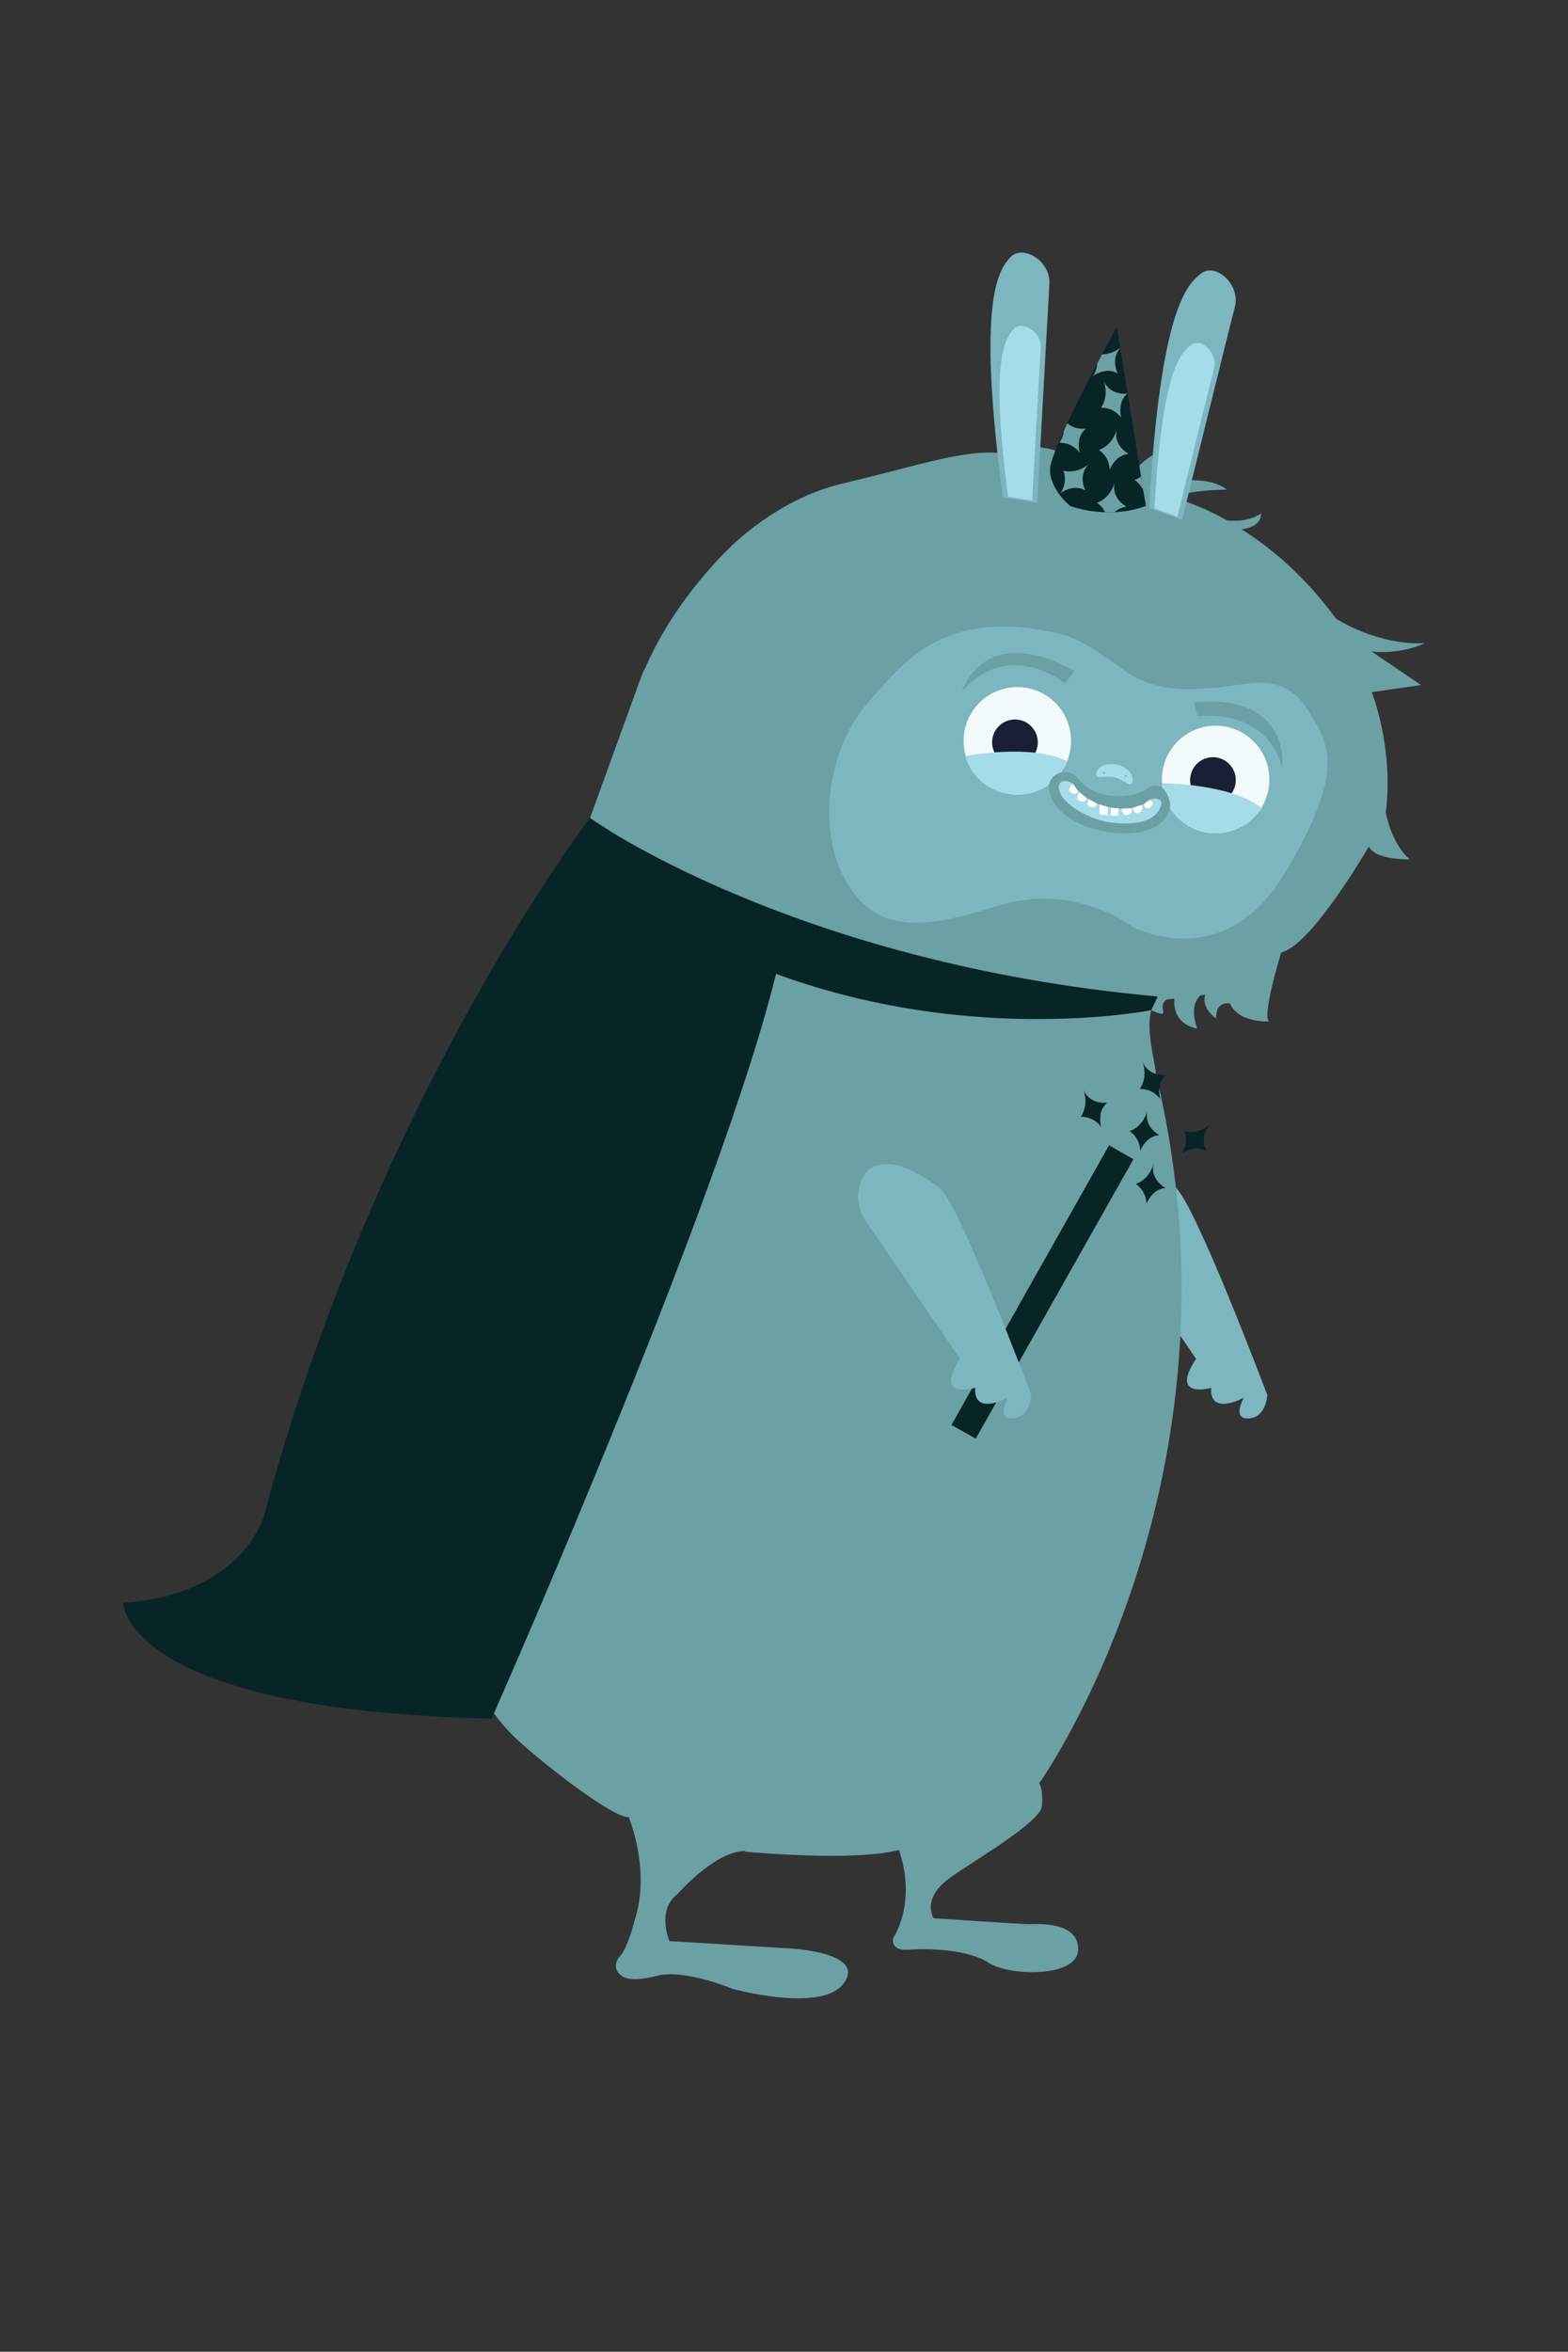 <?xml version="1.0" encoding="utf-8"?>
<!-- Generator: Adobe Illustrator 19.1.0, SVG Export Plug-In . SVG Version: 6.00 Build 0)  -->
<svg version="1.1" id="Layer_1" xmlns="http://www.w3.org/2000/svg" xmlns:xlink="http://www.w3.org/1999/xlink" x="0px" y="0px"
	 viewBox="23 -90 528.2 792" style="enable-background:new 23 -90 528.2 792;" xml:space="preserve">
<rect x="23" y="-90" width="528.2" height="792" fill="#333333" stroke="none"/>
<style type="text/css">
	.st0{fill:#7DB6BF;}
	.st1{fill:#436A8D;}
	.st2{fill:#6BA0A5;}
	.st3{fill:#9E6D30;}
	.st4{fill:#A6DCE8;}
	.st5{fill:#F3FAFC;}
	.st6{fill:#1A1F36;}
	.st7{fill:#FFFFFF;}
	.st8{fill:#072526;}
	.st9{clip-path:url(#SVGID_2_);fill:#072526;}
	.st10{clip-path:url(#SVGID_2_);fill:#6BA0A5;}
</style>
<g>
	<path class="st0" d="M418.9,309.9c6.4,4.6,31,69.9,31,69.9s-0.3,7.5-6.2,7.9c-5.9,0.4-1.7-7-1.7-7s-11.6,6.4-11-3.3
		c0,0-14.2,4-5.1-9.8l-31.8-46.4c-2.6-3.7-3.3-8.5-1.8-12.8C394.7,302.3,401,297,418.9,309.9z"/>
	<path class="st0" d="M179.8,424.4l2.8,30.2c0,0-12.3,11.3-18.4,4c-6-7.3,1.4-8,1.4-8s-23.4,1.7-13.8-9.8c0,0-14.5-12-0.2-13.4
		c0,0-12.2-15.9,6.5-16.3c0,0,5.5-20.8,19.5-3.2L179.8,424.4z"/>
	<path class="st1" d="M412.8,274.7c-0.1-0.5-0.2-1.3-0.3-2.5c0,0,0,0,0,0"/>
	<path class="st2" d="M274,533.6c0,0,36.7,3.5,51.8-0.6c0,0,6.3,15.8-1.9,29.7c0,0-1.3,4.4,5.2,3.9s20.2-0.1,26.9,4.4
		c6.7,4.5,30.1,5.2,30.2-4.5s-14.4-8.5-16.7-8.5s-32-2-32-2s-4.4-6.7,5.8-13.8c10.2-7.1,30.2-18.7,30.7-24c0.5-5.3-0.9-7.8-0.9-7.8
		l-88.8-12.9L274,533.6z"/>
	<path class="st3" d="M302.8,190.9c-0.1,0.1-0.2,0.2-0.5,0.4c-0.2,0.1-0.3,0.3-0.5,0.4C302.4,191.3,302.7,191,302.8,190.9z"/>
	<path class="st2" d="M223.7,165.6 M412.5,272.2c-0.6-5.4-3.5-15.4-1.7-22c7.7,3.5,1.3-1.3,5.3-3.6c0.8-0.1,1.7-0.2,2.5-0.3
		c-0.7,9.1,7.7,10.1,7.7,10.1c-2.3-6.6-0.5-9.7,1.1-11.2c0.6-0.1,1.1-0.1,1.6-0.2c-1.5,4.6,3.7,8,3.7,8c-0.2-4.5,2.3-5.3,4.6-5.1
		c2.9,6.8,13.5,6.1,13.5,6.1c-3.3,0,3.8-23.3,3.8-23.3c10-1.9,29.5-35.6,29.5-35.6c2.4,4.7,13.8,4.3,13.8,4.3
		c-6.2-5.2-8.1-15.7-8.1-15.7c2.8-21.9-4.7-40.6-4.7-40.6l16.6-2.4L485,129.4c10.4,1.1,18-2.8,18-2.8c-16.3,0.8-30-8.3-30-8.3
		c-10.5-14.4-22-23.9-31.7-30c3.7-0.6,6.5-2.1,6.5-5.4c0,0-3.8,3.1-11.4,2.4c-10.1-5.7-17.3-7.4-17.3-7.4c2.6-3,17.2-3,17.2-3
		c-8.2-6.4-25.5-1.1-25.5-1.1c-0.6-5.8,12-12.7,12-12.7c-9.4-2.4-16.9,6.7-16.9,6.7s-6.7-26.4-5.8-17.2c0.8,9.2-5.1,14.8-5.1,14.8
		c-4.5-0.4-9-14.2-9-14.2l0.6,15l0.1,2.9c-0.2-1.2-0.7-2.2-1.4-3.1c-5.6-7.7-24.3-5.4-24.3-5.4c2.5,0,5.6,1.3,8.6,3
		c-5.5-0.6-11.3-1.6-17.6-1c-11.6,1.1-25,5.5-45.4,10.3c-21.9,5.2-37.5,21.3-37.5,21.3s-18.6,17.1-28.8,40.9c0,0-0.6,0.9-1.3,2.8
		l-38.8,107.1c0,0-24.4,61.9-34.2,118.3c-1.3,7.6-1.8,15.3-1.5,23c0.9,25,5.8,83.2,31.4,108.3c6.9,6.8,32.7,27.4,38.9,27.4
		c0,0,7.5,17.8,2,34.6c0,0-2.2,9.4-5.2,12.5c0,0-3.2,3.7,1.1,6.5c0,0,2.4,2.2,11.6-0.2c9.2-2.4,25.2,4.3,25.2,4.3s30.6,8.6,37.9-2
		c7.3-10.7-19.8-11.6-19.8-11.6l-39.1-2.4c0,0-4.5-10.5,2.8-15.9c0,0,15.1-17.4,25.6-14c0,0,21.1,2.5,19.1-30.3
		c38,25.2,77.3,6.7,77.3,6.7S445.2,409,412.5,272.2 M247.7,100.6 M273.5,75.4 M210,189.8c-0.2,0.1-0.3,0.3-0.5,0.4
		c0.3-0.3,0.6-0.5,0.8-0.6C210.2,189.7,210.1,189.7,210,189.8z"/>
	<path class="st0" d="M463.3,148.7c7.6,12,13.2,20.7-7.4,55.2c-20.8,34.9-51.4,18.2-51.4,18.2s-19.8-15.3-45.9-6.9
		c-26.1,8.4-40.9,8.4-50.6-8.4c-9.7-16.7-6.6-43.6,6.6-59.2s26.7-32.3,63-24.7c6.9,1.4,10.9,3.3,24.5,13.1c13.6,9.8,32.4,5,43.2,4
		C450.5,139.5,458.1,140.4,463.3,148.7z"/>
	<path class="st2" d="M425.2,146.5l1.2,4.7c0,0,23.2-3.3,28.5,17.5C454.9,168.6,458.4,143.5,425.2,146.5z"/>
	<path class="st2" d="M385,136l-3.3,4.1c0,0-18.5-15.3-34.6,2.6C347.1,142.7,354.4,119.1,385,136z"/>
	<path class="st0" d="M360.8,77.5l11.6,1.9c0,0,3.5-63.5,4.1-73.8c0.5-7.7-9.1-13.6-13.3-8.8C359.2,1.4,352.1,11.3,360.8,77.5z"/>
	<path class="st4" d="M362.6,77.3l8.1,1.3c0,0,2.4-44.3,2.9-51.5c0.3-5.4-6.4-9.4-9.2-6.2C361.5,24.3,356.5,31.1,362.6,77.3z"/>
	<path class="st0" d="M410.1,81.1l11.1,4c0,0,15.2-61.8,17.8-71.8c1.9-7.5-6.5-15-11.4-11.2C422.7,6,413.9,14.4,410.1,81.1z"/>
	<path class="st4" d="M411.9,81.2l7.7,2.8c0,0,10.6-43,12.4-50c1.3-5.2-4.5-10.5-7.9-7.8S414.5,34.7,411.9,81.2z"/>
	<g>
		<circle class="st5" cx="432.5" cy="172.5" r="18.1"/>
		<circle class="st6" cx="431.6" cy="172.7" r="7.7"/>
		<path class="st4" d="M414.5,173.8c0,0,23.3,0,33.6,8.4c0,0-6.9,10.7-19.3,7.9C417.3,187.6,414.5,177.9,414.5,173.8z"/>
	</g>
	<g>
		<circle class="st5" cx="365.7" cy="159.5" r="18.1"/>
		<circle class="st6" cx="364.9" cy="160" r="7.7"/>
		<path class="st4" d="M348.2,164.6c0,0,22.3-4.3,34.4,1.8c0,0-4.6,11.3-16.6,11.2C353.9,177.5,349,168.5,348.2,164.6z"/>
	</g>
	<path class="st2" d="M376.4,176.4c-1.1-5.5,6-8.8,9.5-4.4c1.9,2.3,5.2,5.2,10.7,5.9c6.7,0.9,11-1,12.8-2.3c2.2-1.7,3.2-0.9,4.3-0.8
		c1.3,0.1,4.6,4.8,3.1,8.5c-2.8,6.6-10.5,7.6-16.9,7.2c-14-0.9-22-7.5-23.4-13.8C376.5,176.5,376.4,176.4,376.4,176.4z"/>
	<path class="st4" d="M385,174.8c0,0,3.6,6,12.9,7.3c6.7,1,10.1-0.9,11.5-2.1c0.9-0.7,1.9-1.1,3.1-1c1.3,0.1,2.5,0.9,1.1,3.5
		c-2.4,4.8-10,5.3-16.4,4.5c-6.4-0.8-15.5-5.5-17.2-10.3C378.3,171.9,383.8,172.4,385,174.8z"/>
	<polygon class="st7" points="393.4,180.9 393.4,184.3 396,184.6 396.3,181.8 	"/>
	<polygon class="st7" points="397.2,182 397.2,184.7 399.6,184.7 399.8,182.2 	"/>
	<path class="st7" d="M389.9,179.2l2.7,1.5c0,0-0.2,1.6-2.2,1C388.3,181.2,389.9,179.2,389.9,179.2z"/>
	<path class="st7" d="M386.6,176.8l2.5,2c0,0-0.2,1.6-2.2,1S386.6,176.8,386.6,176.8z"/>
	<path class="st7" d="M384.4,173.9l1.8,2.6c0,0-0.7,1.5-2.4,0.4C382.1,175.8,384.4,173.9,384.4,173.9z"/>
	<path class="st7" d="M408.3,180.8l2.1-1.5c0,0,1.8,1.2,0.2,2.5S408.3,180.8,408.3,180.8z"/>
	<path class="st7" d="M404.4,182.1l3-1c0,0,1.2,1.1-0.4,2.4S404.4,182.1,404.4,182.1z"/>
	<path class="st7" d="M400.9,182.3l3.2-0.1c0,0,0.8,1.4-1.1,2.2S400.9,182.3,400.9,182.3z"/>
	<path class="st4" d="M404.5,173.2c-0.5,2.4-2.7-0.6-6.1-1.4c-3.4-0.8-6.6,1-6.1-1.4c0.5-2.4,3.7-3.7,7.1-2.9
		C402.7,168.3,405,170.9,404.5,173.2z"/>
	<circle class="st2" cx="394.9" cy="170.3" r="0.3"/>
	<circle class="st2" cx="402.2" cy="171.4" r="0.3"/>
</g>
<path class="st8" d="M410.8,250.2c0,0-108.9,21.8-194.5-52.2l5.4-12.5c0,0,68.4,49,191.3,60.1L410.8,250.2z"/>
<path class="st8" d="M221.7,185.5c0,0-72.2,94.2-109.8,235c0,0-7,26.5-47.4,29.3c0,0,0,36.2,124.1,39c0,0,84.5-190.7,98.1-261.2
	L221.7,185.5z"/>
<polygon class="st8" points="364,353.5 343.5,389.9 351.7,394.5 404.8,300.4 396.6,295.7 "/>
<path class="st0" d="M339.4,309.9c6.4,4.6,31,69.9,31,69.9s-0.3,7.5-6.2,7.9c-5.9,0.4-1.7-7-1.7-7s-11.6,6.4-11-3.3
	c0,0-14.2,4-5.1-9.8l-31.8-46.4c-2.6-3.7-3.3-8.5-1.8-12.8C315.1,302.3,321.5,297,339.4,309.9z"/>
<path class="st8" d="M407.8,267.3c0,0,1.3,5.1,8.1,4.7c0,0-3.4,2.1-2.1,8.1c0,0-2.1-3.4-6.8-3.4
	C406.9,276.7,409.9,273.3,407.8,267.3z"/>
<path class="st8" d="M387.9,276.7c0,0,1.3,5.1,8.1,4.7c0,0-3.4,2.1-2.1,8.1c0,0-2.1-3.4-6.8-3.4C387,286,390,282.6,387.9,276.7z"/>
<path class="st8" d="M409.6,283.8c0,0-1.9,4.9,3.9,8.5c0,0-4-0.2-6.4,5.3c0,0,0.2-4-3.6-6.7C403.5,290.9,407.9,289.9,409.6,283.8z"
	/>
<path class="st8" d="M411.7,301.6c0,0-1.9,4.9,3.9,8.5c0,0-4-0.2-6.4,5.3c0,0,0.2-4-3.6-6.7C405.6,308.7,410,307.7,411.7,301.6z"/>
<path class="st8" d="M431,288.5c0,0-4.3,2.9-1.6,9.2c0,0-3.2-2.5-8.3,0.8c0,0,2.5-3.2,0.9-7.5C421.9,290.9,426.1,292.5,431,288.5z"
	/>
<g>
	<defs>
		<path id="SVGID_1_" d="M409,80.4c-13.2,4.8-25.5,0-25.5,0s-6.8-5.4-6.8-12.3c0-6.8,21.8-46.8,22.5-48l0,0L409,80.4z"/>
	</defs>
	<clipPath id="SVGID_2_">
		<use xlink:href="#SVGID_1_"  style="overflow:visible;"/>
	</clipPath>
	<path class="st9" d="M409,80.4c-13.2,4.8-25.5,0-25.5,0s-6.8-5.4-6.8-12.3c0-6.8,21.8-46.8,22.5-48l0,0L409,80.4z"/>
	<path class="st10" d="M394.7,37.9c0,0,1.3,5.1,8.1,4.7c0,0-3.4,2.1-2.1,8.1c0,0-2.1-3.4-6.8-3.4C393.9,47.2,396.8,43.8,394.7,37.9z
		"/>
	<path class="st10" d="M380.7,49.7c0,0,1.3,5.1,8.1,4.7c0,0-3.4,2.1-2.1,8.1c0,0-2.1-3.4-6.8-3.4C379.8,59.1,382.8,55.7,380.7,49.7z
		"/>
	<path class="st10" d="M399.3,54.4c0,0-1.9,4.9,3.9,8.5c0,0-4-0.2-6.4,5.3c0,0,0.2-4-3.6-6.7C393.2,61.5,397.6,60.4,399.3,54.4z"/>
	<path class="st10" d="M411.3,64.5c0,0-1.9,4.9,3.9,8.5c0,0-4-0.2-6.4,5.3c0,0,0.2-4-3.6-6.7C405.2,71.6,409.6,70.5,411.3,64.5z"/>
	<path class="st10" d="M398.6,72.2c0,0-1.9,4.9,3.9,8.5c0,0-4-0.2-6.4,5.3c0,0,0.2-4-3.6-6.7C392.5,79.3,396.9,78.2,398.6,72.2z"/>
	<path class="st10" d="M401.1,26.6c0,0-4.3,2.9-1.6,9.2c0,0-3.2-2.5-8.3,0.8c0,0,2.5-3.2,0.9-7.5C392.1,29,396.3,30.6,401.1,26.6z"
		/>
	<path class="st10" d="M390.2,66c0,0-4.3,2.9-1.6,9.2c0,0-3.2-2.5-8.3,0.8c0,0,2.5-3.2,0.9-7.5C381.1,68.4,385.3,70.1,390.2,66z"/>
</g>
</svg>
